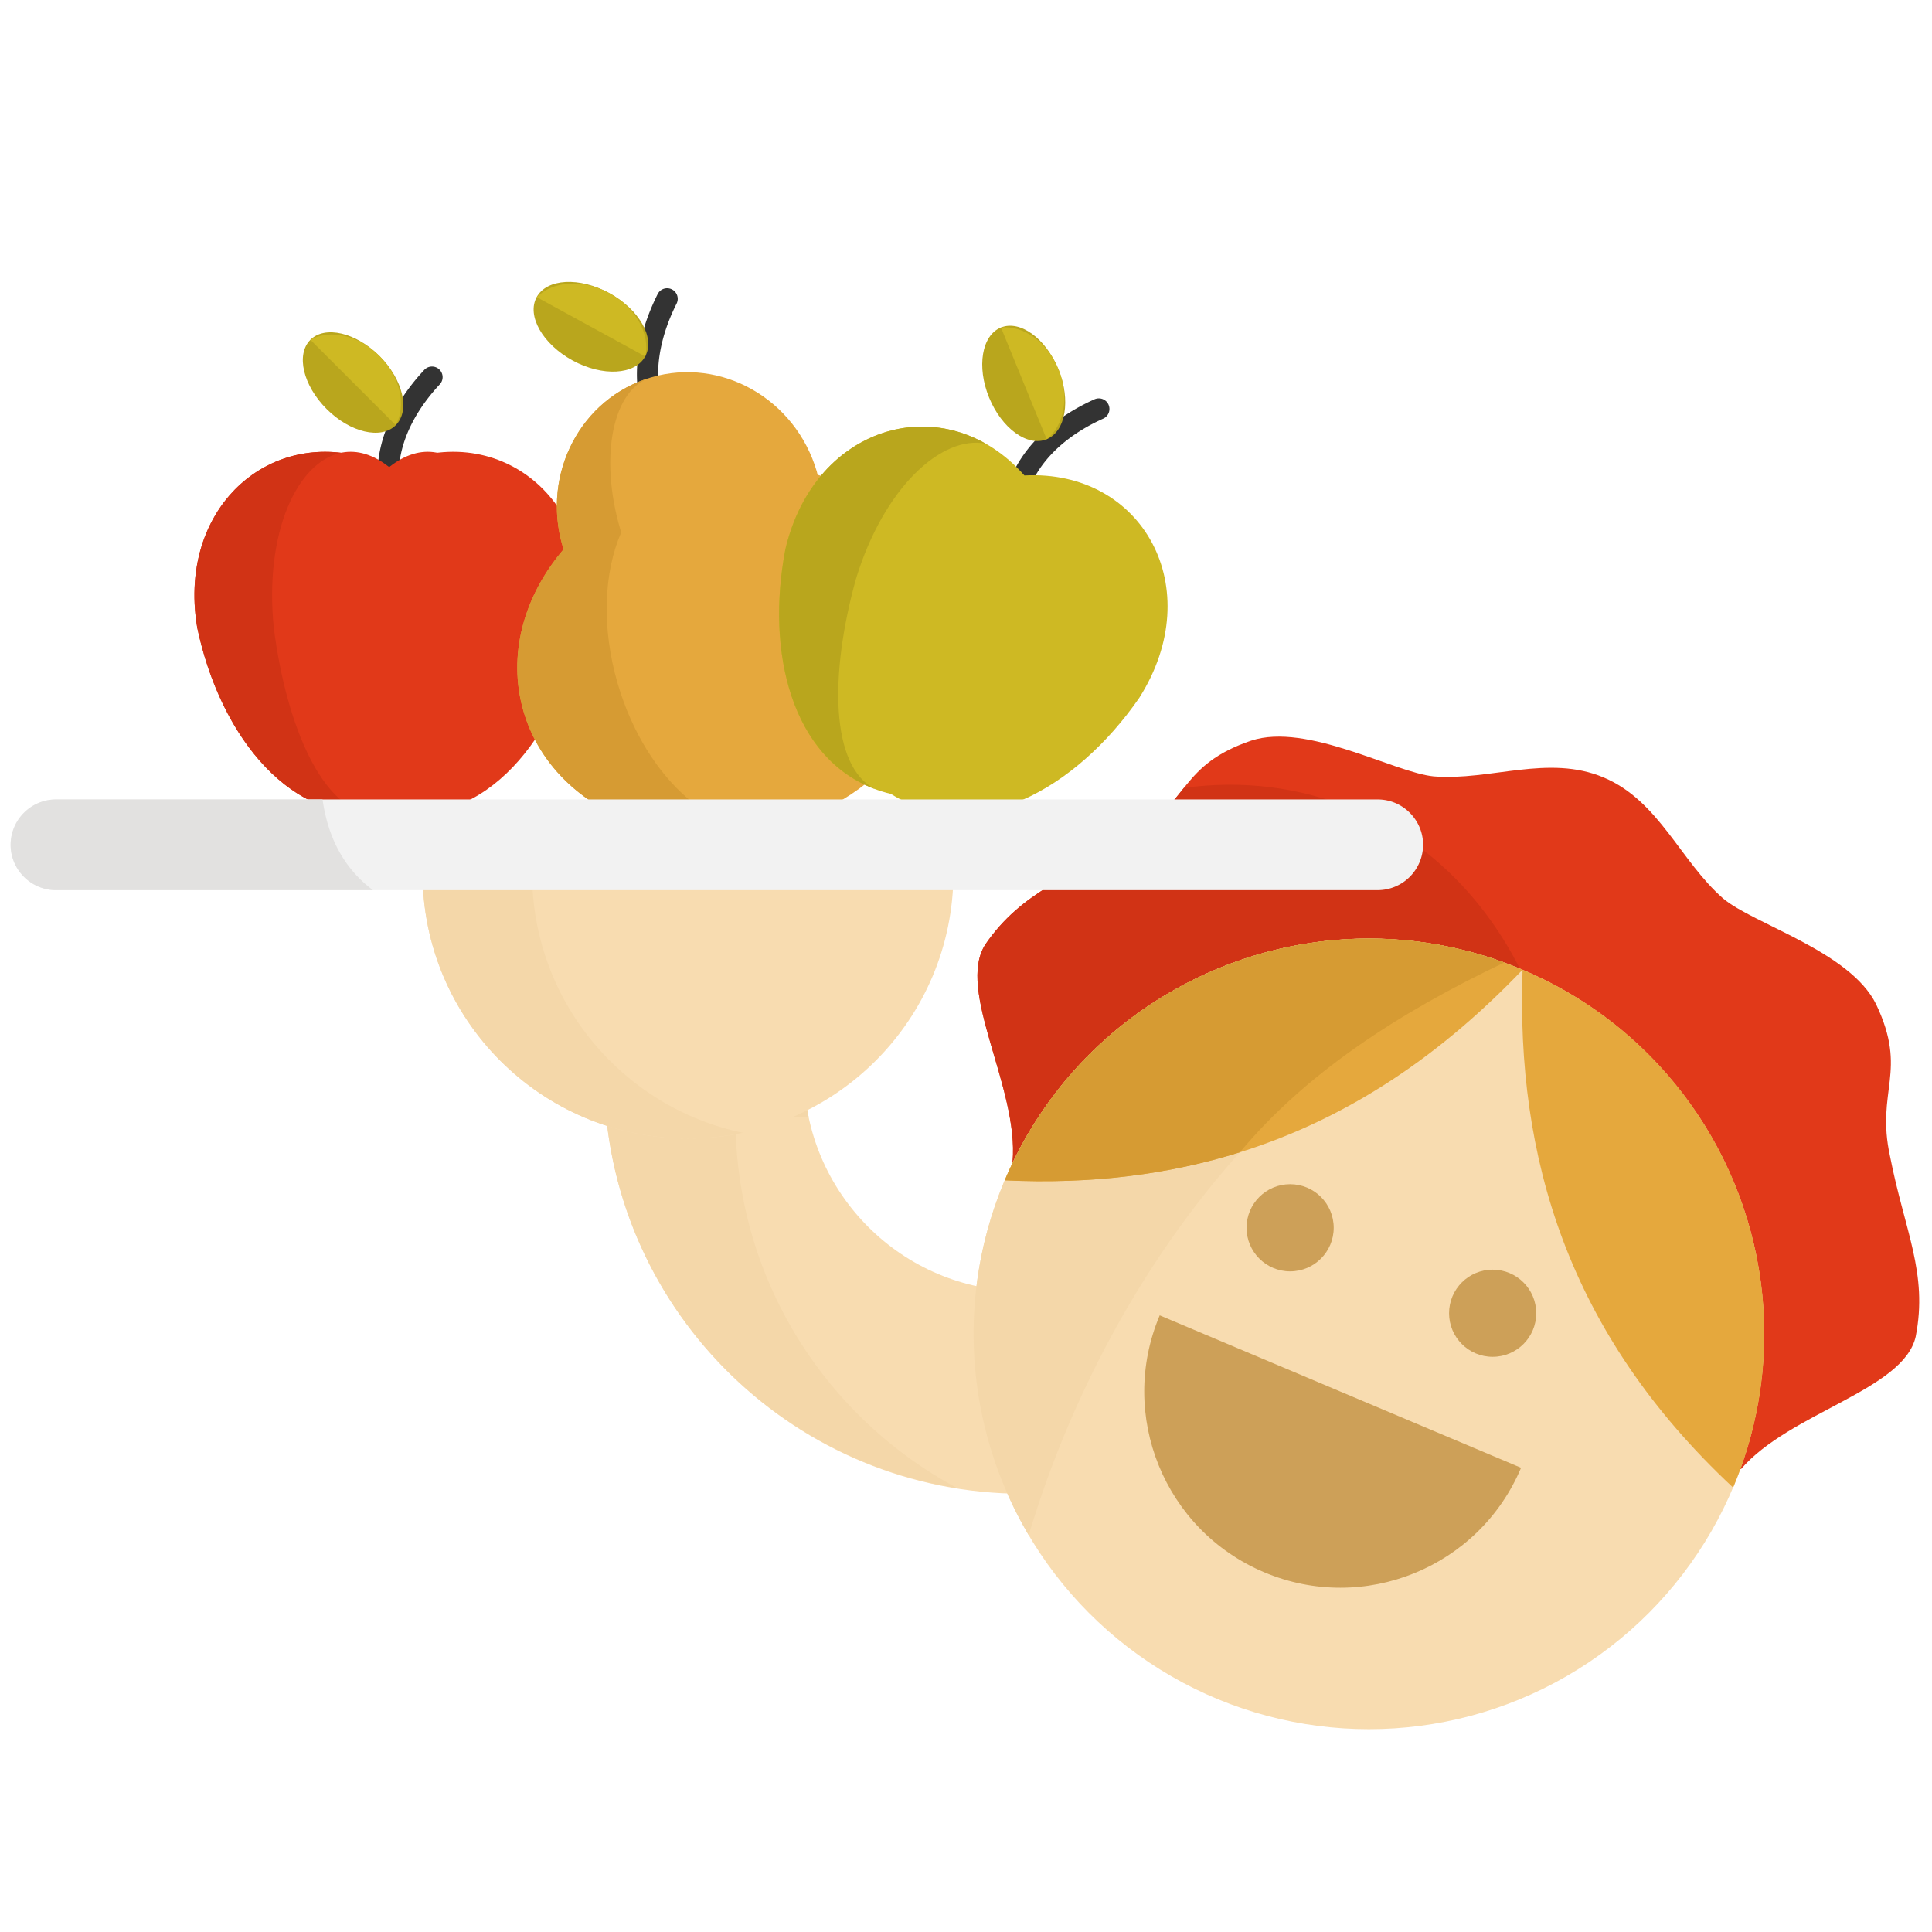 <svg xmlns="http://www.w3.org/2000/svg" xml:space="preserve" width="256" height="256"><g style="stroke:none;stroke-width:0;stroke-dasharray:none;stroke-linecap:butt;stroke-linejoin:miter;stroke-miterlimit:10;fill:none;fill-rule:nonzero;opacity:1" transform="matrix(2.81 0 0 2.81 1.407 1.407)"><path d="M47.759 60.385c-5.717 0-10.351-4.635-10.351-10.351l-9.423.129c0 .229.004.458.012.686.361 10.604 9.071 19.089 19.763 19.089" style="stroke:none;stroke-width:1;stroke-dasharray:none;stroke-linecap:butt;stroke-linejoin:miter;stroke-miterlimit:10;fill:#f8dcb0;fill-rule:nonzero;opacity:1"/><path d="M34.193 52.914a19.519 19.519 0 0 1-.012-.685l3.453-.047a10.405 10.405 0 0 1-.226-2.147l-9.423.129c0 .229.004.458.012.685.325 9.547 7.425 17.354 16.638 18.82-6.032-3.231-10.195-9.495-10.442-16.755z" style="stroke:none;stroke-width:1;stroke-dasharray:none;stroke-linecap:butt;stroke-linejoin:miter;stroke-miterlimit:10;fill:#f4d7a9;fill-rule:nonzero;opacity:1"/><path d="M89.834 62.527c.589-2.994-.523-4.988-1.21-8.501-.685-3.114.865-3.971-.659-7.175-1.221-2.487-5.79-3.78-7.212-4.984-2.015-1.758-3.021-4.605-5.632-5.705-2.61-1.103-5.351.164-8.016-.052-1.855-.178-5.97-2.548-8.603-1.687-3.359 1.144-2.891 2.852-5.599 4.535-2.996 1.96-5.2 2.555-6.933 5.066-1.413 2.171 1.588 6.759 1.276 10.264l17.238 7.092 17.109 7.398c2.291-2.671 7.671-3.724 8.241-6.251z" style="stroke:none;stroke-width:1;stroke-dasharray:none;stroke-linecap:butt;stroke-linejoin:miter;stroke-miterlimit:10;fill:#e13919;fill-rule:nonzero;opacity:1"/><path d="m64.483 61.379 6.98 3.018c4.424-11.048.844-22.939-8.134-26.727-2.565-1.082-5.297-1.387-8.004-1.017-.59.734-1.163 1.521-2.422 2.304-2.996 1.96-5.2 2.555-6.933 5.066-1.413 2.171 1.588 6.759 1.276 10.264l17.237 7.092z" style="stroke:none;stroke-width:1;stroke-dasharray:none;stroke-linecap:butt;stroke-linejoin:miter;stroke-miterlimit:10;fill:#d13315;fill-rule:nonzero;opacity:1"/><circle cx="64.049" cy="62.399" r="18.639" style="stroke:none;stroke-width:1;stroke-dasharray:none;stroke-linecap:butt;stroke-linejoin:miter;stroke-miterlimit:10;fill:#f8dcb0;fill-rule:nonzero;opacity:1"/><path d="M49.817 66.857c4.612-10.932 12.502-18.912 20.614-21.969-9.275-3.387-19.673 1.071-23.552 10.269-2.386 5.655-1.767 11.824 1.13 16.732a49.497 49.497 0 0 1 1.808-5.032z" style="stroke:none;stroke-width:1;stroke-dasharray:none;stroke-linecap:butt;stroke-linejoin:miter;stroke-miterlimit:10;fill:#f4d7a9;fill-rule:nonzero;opacity:1"/><circle cx="60.335" cy="57.395" r="2.055" style="stroke:none;stroke-width:1;stroke-dasharray:none;stroke-linecap:butt;stroke-linejoin:miter;stroke-miterlimit:10;fill:#cda058;fill-rule:nonzero;opacity:1"/><circle cx="69.885" cy="61.425" r="2.055" style="stroke:none;stroke-width:1;stroke-dasharray:none;stroke-linecap:butt;stroke-linejoin:miter;stroke-miterlimit:10;fill:#cda058;fill-rule:nonzero;opacity:1"/><path d="M71.225 68.713c-1.985 4.705-7.409 6.911-12.114 4.926-4.705-1.985-6.911-7.409-4.926-12.114" style="stroke:none;stroke-width:1;stroke-dasharray:none;stroke-linecap:butt;stroke-linejoin:miter;stroke-miterlimit:10;fill:#cda058;fill-rule:nonzero;opacity:1"/><path d="M46.878 55.156c3.88-9.197 14.278-13.656 23.553-10.269.29.106.578.219.865.34-3.748 3.918-8.076 6.962-13.33 8.608-3.302 1.035-6.969 1.519-11.088 1.321zm34.347 14.49c4.001-9.485-.444-20.417-9.929-24.418-.311 8.823 2.114 17.13 9.929 24.418z" style="stroke:none;stroke-width:1;stroke-dasharray:none;stroke-linecap:butt;stroke-linejoin:miter;stroke-miterlimit:10;fill:#e5a83d;fill-rule:nonzero;opacity:1"/><path d="M70.431 44.887c-9.275-3.387-19.673 1.072-23.553 10.269 4.119.197 7.786-.286 11.088-1.321 3.075-3.693 7.422-6.55 12.465-8.948z" style="stroke:none;stroke-width:1;stroke-dasharray:none;stroke-linecap:butt;stroke-linejoin:miter;stroke-miterlimit:10;fill:#d69b33;fill-rule:nonzero;opacity:1"/><path d="M44.458 40.668c0 6.912-5.604 12.516-12.516 12.516S19.426 47.58 19.426 40.668" style="stroke:none;stroke-width:1;stroke-dasharray:none;stroke-linecap:butt;stroke-linejoin:miter;stroke-miterlimit:10;fill:#f8dcb0;fill-rule:nonzero;opacity:1"/><path d="M24.589 40.668h-5.163c0 6.912 5.604 12.516 12.516 12.516.885 0 1.748-.095 2.582-.269-5.673-1.191-9.935-6.22-9.935-12.247z" style="stroke:none;stroke-width:1;stroke-dasharray:none;stroke-linecap:butt;stroke-linejoin:miter;stroke-miterlimit:10;fill:#f4d7a9;fill-rule:nonzero;opacity:1"/><path d="M18.148 24.08a.5.5 0 0 1-.46-.305c-.893-2.103-.213-4.656 1.817-6.832a.5.5 0 0 1 .731.683c-1.753 1.878-2.361 4.031-1.627 5.759a.5.5 0 0 1-.461.695z" style="stroke:none;stroke-width:1;stroke-dasharray:none;stroke-linecap:butt;stroke-linejoin:miter;stroke-miterlimit:10;fill:#333;fill-rule:nonzero;opacity:1"/><ellipse cx="16.145" cy="17.537" rx="1.765" ry="2.847" style="stroke:none;stroke-width:1;stroke-dasharray:none;stroke-linecap:butt;stroke-linejoin:miter;stroke-miterlimit:10;fill:#b9a61d;fill-rule:nonzero;opacity:1" transform="rotate(-45.001 16.147 17.534)"/><path d="M14.134 15.521c.918-.51 2.275-.221 3.261.765.986.986 1.275 2.344.765 3.261l-4.026-4.026z" style="stroke:none;stroke-width:1;stroke-dasharray:none;stroke-linecap:butt;stroke-linejoin:miter;stroke-miterlimit:10;fill:#ceb923;fill-rule:nonzero;opacity:1"/><path d="M17.851 21.527C12.824 19.1 7.781 23.069 8.8 29.101c1.086 5.143 4.473 9.467 9.05 8.708 4.577.759 7.965-3.565 9.05-8.708 1.02-6.032-4.023-10.001-9.049-7.574z" style="stroke:none;stroke-width:1;stroke-dasharray:none;stroke-linecap:butt;stroke-linejoin:miter;stroke-miterlimit:10;fill:#e13919;fill-rule:nonzero;opacity:1"/><path d="M17.851 21.527c-3.022-2.427-6.053 1.542-5.44 7.574.653 5.143 2.689 9.467 5.44 8.708 2.751.759 4.788-3.565 5.44-8.708.612-6.032-2.419-10.001-5.44-7.574z" style="stroke:none;stroke-width:1;stroke-dasharray:none;stroke-linecap:butt;stroke-linejoin:miter;stroke-miterlimit:10;fill:#e13919;fill-rule:nonzero;opacity:1"/><path d="M12.41 29.101c-.455-4.485 1.104-7.826 3.175-8.249-4.151-.499-7.65 3.132-6.785 8.249 1.023 4.845 4.089 8.962 8.268 8.788-2.352-.172-4.069-4.146-4.658-8.788z" style="stroke:none;stroke-width:1;stroke-dasharray:none;stroke-linecap:butt;stroke-linejoin:miter;stroke-miterlimit:10;fill:#d13315;fill-rule:nonzero;opacity:1"/><path d="M31.08 20.778a.5.5 0 0 1-.387-.183c-1.48-1.806-1.548-4.507-.182-7.228a.499.499 0 1 1 .893.449c-1.184 2.356-1.161 4.653.062 6.145a.5.5 0 0 1-.386.817z" style="stroke:none;stroke-width:1;stroke-dasharray:none;stroke-linecap:butt;stroke-linejoin:miter;stroke-miterlimit:10;fill:#333;fill-rule:nonzero;opacity:1"/><path d="M38.053 21.887c-.013-.05-.021-.099-.036-.149-1.004-3.424-4.501-5.414-7.812-4.443-3.31.97-5.18 4.533-4.176 7.957.015.05.035.096.05.145-1.872 2.19-2.67 4.994-1.89 7.655 1.338 4.565 6.808 6.98 12.217 5.395 5.409-1.586 8.709-6.572 7.37-11.137-.78-2.661-2.965-4.59-5.723-5.423z" style="stroke:none;stroke-width:1;stroke-dasharray:none;stroke-linecap:butt;stroke-linejoin:miter;stroke-miterlimit:10;fill:#e5a83d;fill-rule:nonzero;opacity:1"/><path d="M28.631 31.75c-.78-2.661-.659-5.266.163-7.149-.015-.049-.032-.096-.047-.146-1.004-3.424-.351-6.63 1.458-7.16-3.31.97-5.18 4.533-4.176 7.957.015.05.035.096.05.145-1.872 2.19-2.67 4.994-1.89 7.655 1.338 4.565 6.808 6.98 12.217 5.395-2.955.867-6.436-2.132-7.775-6.697z" style="stroke:none;stroke-width:1;stroke-dasharray:none;stroke-linecap:butt;stroke-linejoin:miter;stroke-miterlimit:10;fill:#d69b33;fill-rule:nonzero;opacity:1"/><ellipse cx="27.369" cy="14.906" rx="1.809" ry="2.916" style="stroke:none;stroke-width:1;stroke-dasharray:none;stroke-linecap:butt;stroke-linejoin:miter;stroke-miterlimit:10;fill:#b9a61d;fill-rule:nonzero;opacity:1" transform="rotate(-61.341 27.369 14.911)"/><path d="M24.811 13.513c.755-.766 2.173-.873 3.426-.188 1.253.685 1.929 1.937 1.692 2.986l-5.118-2.798z" style="stroke:none;stroke-width:1;stroke-dasharray:none;stroke-linecap:butt;stroke-linejoin:miter;stroke-miterlimit:10;fill:#ceb923;fill-rule:nonzero;opacity:1"/><path d="M47.287 24.428a.5.5 0 0 1-.5-.498c-.011-2.284 1.604-4.377 4.317-5.598a.5.5 0 1 1 .41.912c-2.343 1.054-3.736 2.804-3.728 4.681a.5.5 0 0 1-.498.502c.001.001 0 .001-.001.001z" style="stroke:none;stroke-width:1;stroke-dasharray:none;stroke-linecap:butt;stroke-linejoin:miter;stroke-miterlimit:10;fill:#333;fill-rule:nonzero;opacity:1"/><ellipse cx="47.775" cy="17.577" rx="1.765" ry="2.847" style="stroke:none;stroke-width:1;stroke-dasharray:none;stroke-linecap:butt;stroke-linejoin:miter;stroke-miterlimit:10;fill:#b9a61d;fill-rule:nonzero;opacity:1" transform="rotate(-22.256 47.779 17.582)"/><path d="M46.701 14.945c1.043-.116 2.184.676 2.712 1.966s.269 2.654-.556 3.303l-2.156-5.269zm1.105 6.975c-3.698-4.181-9.882-2.471-11.275 3.486-.987 5.162.465 10.46 4.979 11.53 3.928 2.47 8.724-.209 11.713-4.532 3.273-5.168.157-10.778-5.417-10.484z" style="stroke:none;stroke-width:1;stroke-dasharray:none;stroke-linecap:butt;stroke-linejoin:miter;stroke-miterlimit:10;fill:#ceb923;fill-rule:nonzero;opacity:1"/><path d="M39.861 26.801c1.314-4.312 4.044-6.791 6.118-6.38-3.635-2.065-8.266-.069-9.447 4.984-.93 4.864.306 9.846 4.227 11.301-2.103-1.067-2.15-5.396-.898-9.905z" style="stroke:none;stroke-width:1;stroke-dasharray:none;stroke-linecap:butt;stroke-linejoin:miter;stroke-miterlimit:10;fill:#b9a61d;fill-rule:nonzero;opacity:1"/><path d="M64.466 41.475H2.139A2.145 2.145 0 0 1 0 39.336c0-1.176.962-2.139 2.139-2.139h62.327c1.176 0 2.139.962 2.139 2.139a2.146 2.146 0 0 1-2.139 2.139z" style="stroke:none;stroke-width:1;stroke-dasharray:none;stroke-linecap:butt;stroke-linejoin:miter;stroke-miterlimit:10;fill:#f2f2f2;fill-rule:nonzero;opacity:1"/><path d="M14.708 37.197H2.139A2.145 2.145 0 0 0 0 39.336c0 1.176.962 2.139 2.139 2.139h14.948c-1.403-1.051-2.127-2.52-2.379-4.278z" style="stroke:none;stroke-width:1;stroke-dasharray:none;stroke-linecap:butt;stroke-linejoin:miter;stroke-miterlimit:10;fill:#e2e1e0;fill-rule:nonzero;opacity:1"/></g></svg>